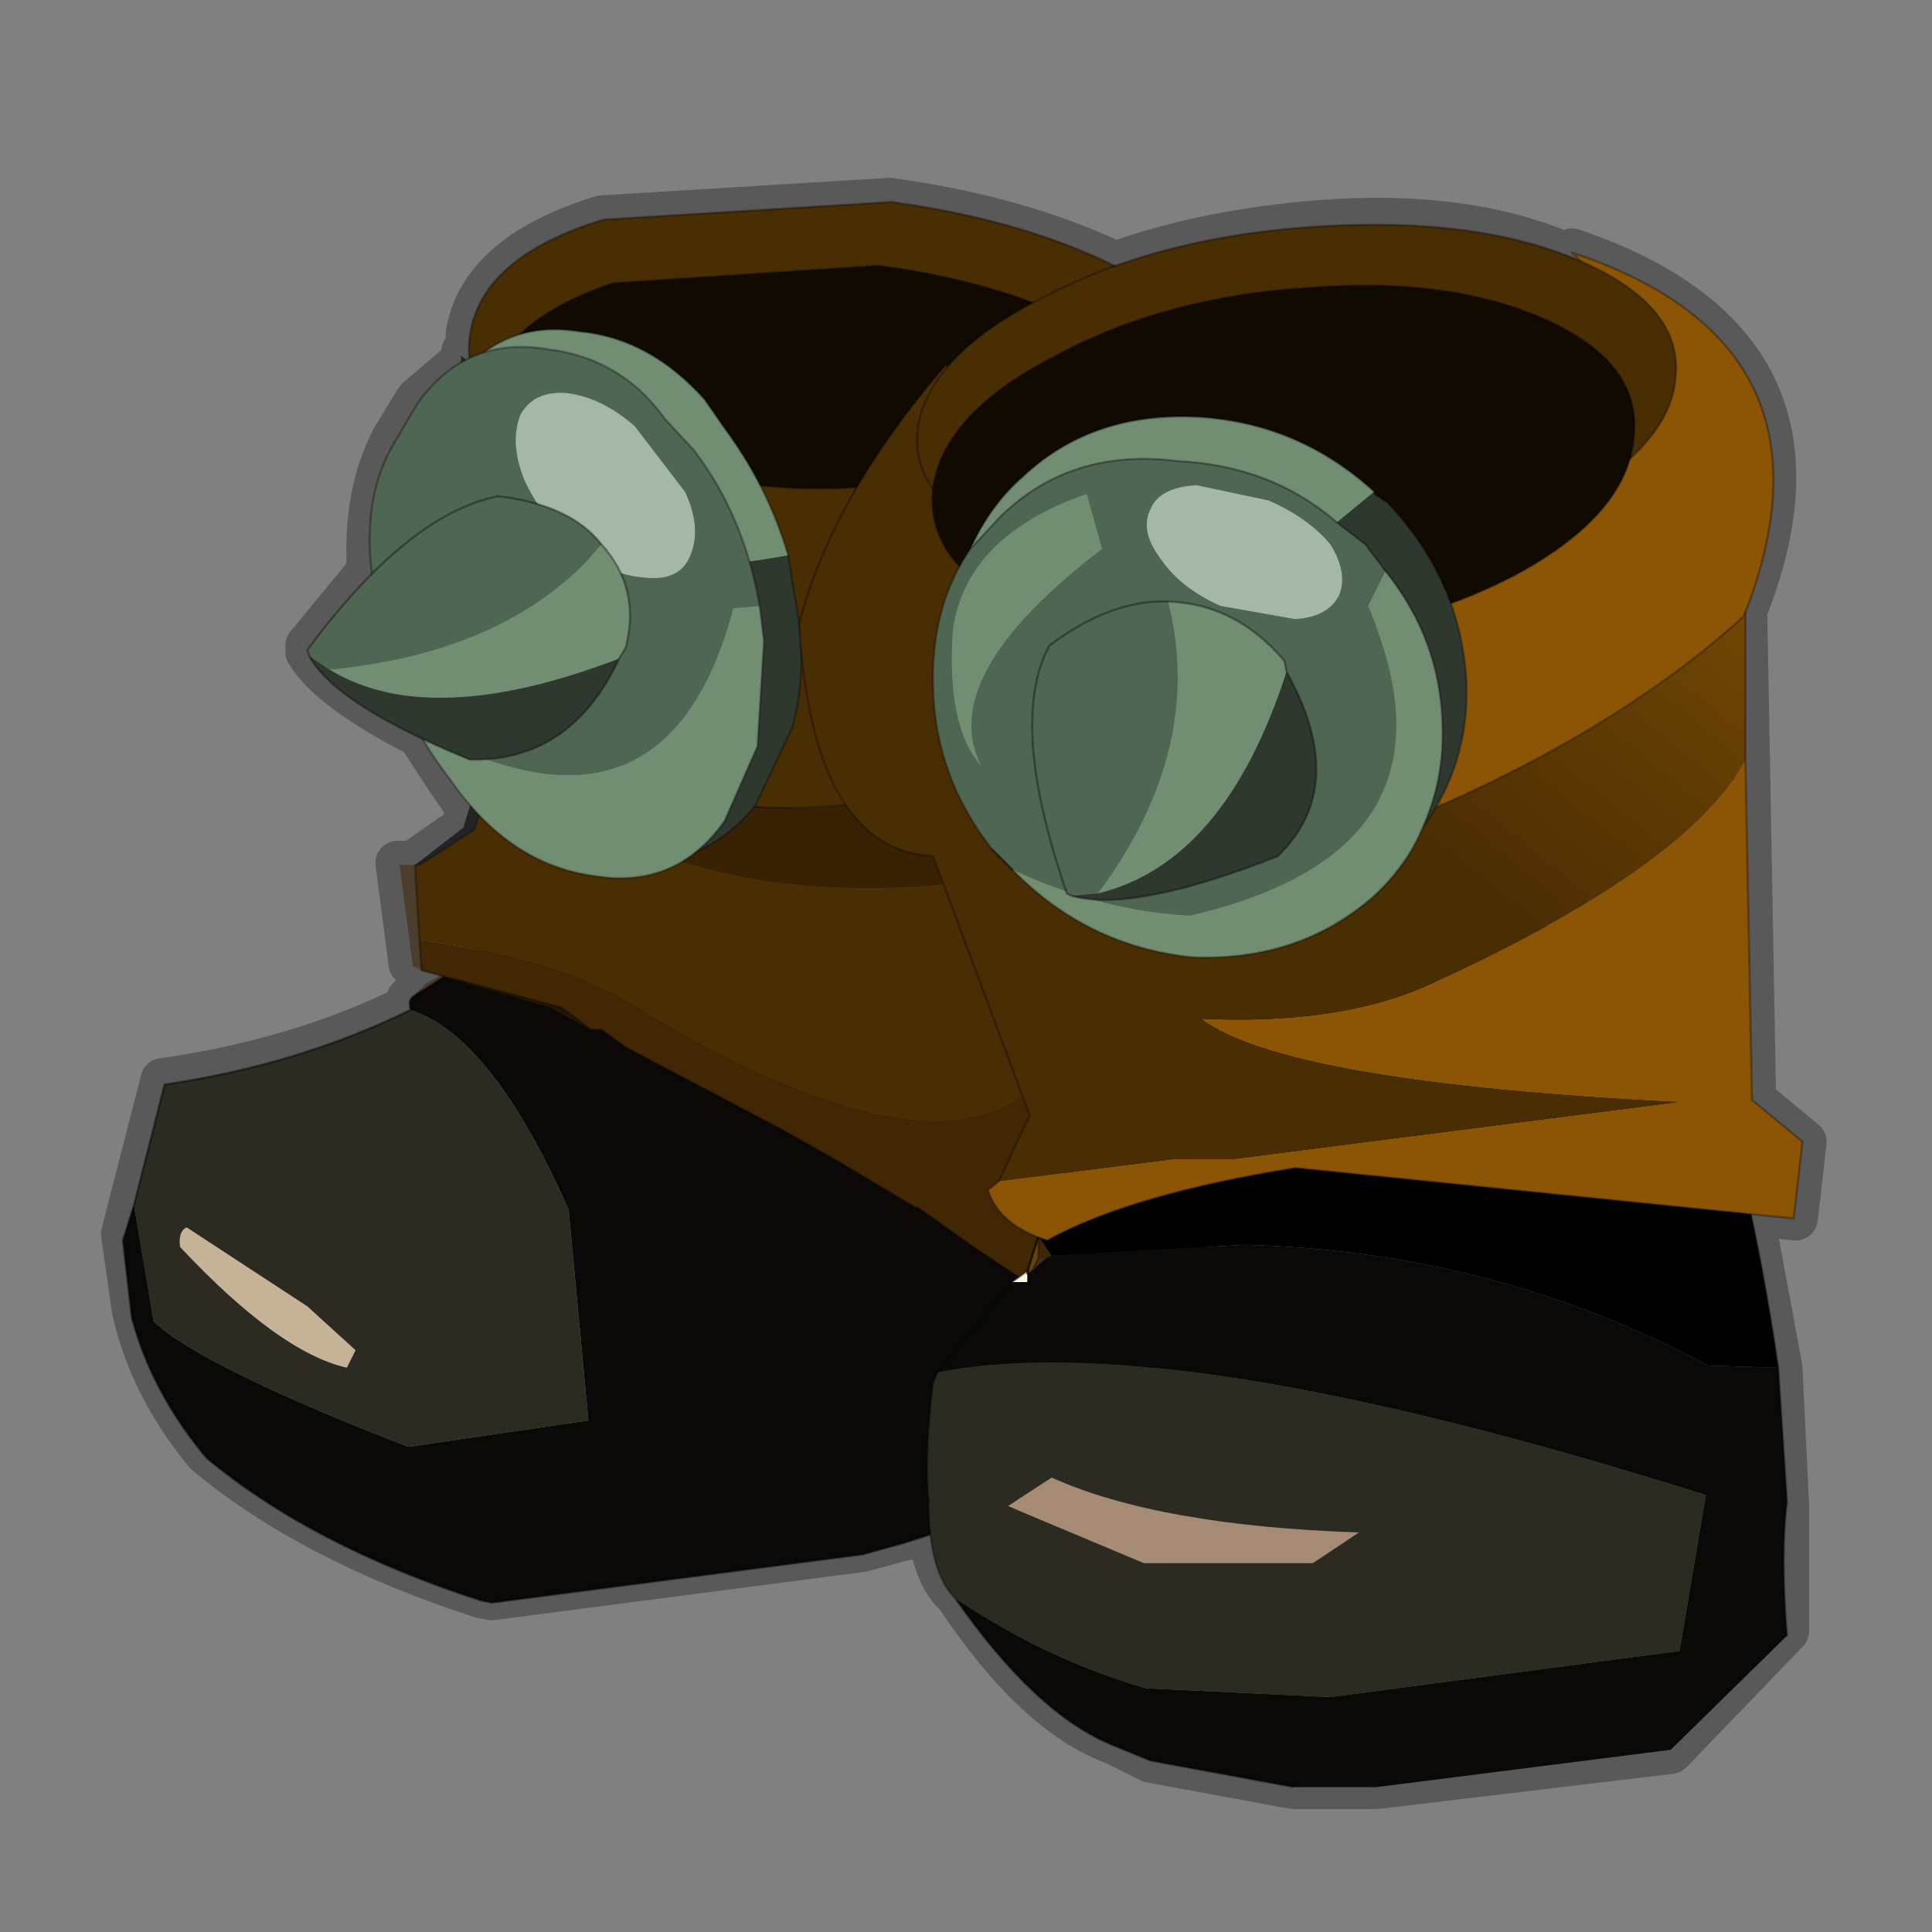 <?xml version="1.0" encoding="UTF-8" standalone="no"?>
<svg xmlns:xlink="http://www.w3.org/1999/xlink" height="440.0px" width="440.0px" xmlns="http://www.w3.org/2000/svg">
  <rect width="100%" height="100%" fill="#808080" stroke="none"/>
  <g transform="matrix(10.0, 0.0, 0.0, 10.0, 0.0, 0.0)">
    <use height="44.0" transform="matrix(1.0, 0.0, 0.0, 1.0, 0.0, 0.0)" width="44.0" xlink:href="#shape0"/>
  </g>
  <defs>
    <g id="shape0" transform="matrix(1.0, 0.0, 0.0, 1.0, 0.0, 0.0)">
      <path d="M44.0 44.0 L0.0 44.0 0.0 0.0 44.0 0.0 44.0 44.0" fill="#43adca" fill-opacity="0.0" fill-rule="evenodd" stroke="none"/>
      <path d="M30.15 5.05 Q33.65 4.8 36.0 5.95 L35.8 5.7 Q42.15 7.85 39.75 13.9 L39.75 14.05 39.95 25.05 41.1 26.0 40.9 27.75 39.9 27.65 40.55 31.15 40.7 34.25 40.7 37.15 38.05 39.9 31.35 40.7 29.45 40.7 26.2 40.1 25.4 39.7 Q23.6 39.05 21.8 36.35 21.3 35.9 21.2 34.95 L20.55 35.05 19.65 35.3 11.2 36.4 10.95 36.35 Q7.1 35.1 4.7 33.1 3.45 31.6 3.05 29.85 L2.8 28.1 3.7 24.6 Q6.85 24.15 9.35 22.9 L9.3 22.75 9.7 22.3 9.95 22.2 9.35 21.95 9.05 19.65 9.4 19.65 10.55 18.85 10.65 18.4 10.2 17.75 9.55 16.75 Q7.5 15.7 7.0 14.85 L7.0 14.7 8.4 13.0 Q8.3 11.25 8.95 10.0 L9.5 9.1 10.55 8.2 10.55 8.0 10.6 8.1 10.65 8.1 10.65 7.6 Q10.95 5.8 13.7 4.95 L20.25 4.55 Q23.2 4.95 25.4 6.0 27.5 5.25 30.15 5.05 M25.4 6.0 L26.45 6.6 27.3 7.2 M27.05 19.25 Q26.85 20.55 27.15 22.2 L28.35 25.45 M20.3 7.05 L21.3 8.2 21.3 8.25 21.45 8.4 21.55 8.25 21.55 8.3 Q22.35 7.35 23.85 6.65 L25.4 6.0 M21.2 34.95 L21.15 34.25 21.25 31.45 21.3 31.2 23.05 29.15 23.4 28.9 23.6 28.15 Q22.75 27.8 22.5 27.1 L22.75 26.85 23.45 25.4 21.25 19.45 20.3 19.25 M21.4 25.4 L20.3 29.05 M27.3 29.15 L27.2 29.7 27.15 29.75 27.0 29.75 27.15 30.65 25.45 31.5 23.1 32.3 23.1 34.4 22.7 34.5 22.5 34.5 21.2 34.95" fill="none" stroke="#000000" stroke-linecap="round" stroke-linejoin="round" stroke-opacity="0.302" stroke-width="1.0"/>
      <path d="M11.05 21.6 L9.7 22.4 9.3 22.8 9.35 23.0 Q9.3 22.8 9.4 22.7 L9.95 22.35 11.05 21.6" fill="#3f2403" fill-opacity="0.502" fill-rule="evenodd" stroke="none"/>
      <path d="M4.25 27.95 Q4.05 28.05 4.1 28.4 6.35 30.8 7.9 31.15 L8.1 30.75 7.0 29.75 4.25 27.95" fill="#c6b397" fill-rule="evenodd" stroke="none"/>
      <path d="M3.05 27.45 L2.8 28.25 3.0 30.0 Q3.45 31.7 4.7 33.2 7.1 35.2 10.95 36.45 L11.2 36.5 19.65 35.4 20.55 35.15 22.45 34.55 22.65 34.55 23.15 34.55 23.05 32.45 23.0 32.4 23.05 32.4 23.3 30.25 23.05 32.4 25.45 31.55 27.15 30.7 26.65 28.0 24.7 23.15 21.25 19.25 15.1 17.65 13.7 19.0 13.6 19.15 11.9 21.0 11.2 21.5 11.05 21.6 9.95 22.35 9.4 22.7 Q9.3 22.8 9.35 23.0 11.2 23.6 12.95 27.55 L13.4 32.35 9.3 32.95 Q4.65 31.15 3.5 30.1 L3.05 27.45" fill="#0a0907" fill-rule="evenodd" stroke="none"/>
      <path d="M4.25 27.95 L7.0 29.75 8.1 30.75 7.9 31.15 Q6.35 30.8 4.1 28.4 4.05 28.05 4.25 27.95 M9.35 23.0 Q6.8 24.25 3.75 24.7 L3.05 27.45 3.5 30.1 Q4.65 31.15 9.3 32.95 L13.4 32.35 12.95 27.55 Q11.2 23.6 9.35 23.0" fill="#2b2b21" fill-rule="evenodd" stroke="none"/>
      <path d="M3.05 27.45 L2.8 28.25 3.0 30.0 Q3.45 31.7 4.7 33.2 7.1 35.2 10.95 36.45 L11.2 36.5 19.65 35.4 20.55 35.15 22.45 34.55 22.65 34.55 23.15 34.55 23.05 32.45 25.45 31.55 27.15 30.7 27.4 30.55 26.65 28.0 M24.7 23.15 L21.25 19.25 15.1 17.65 13.7 19.0 13.6 19.15 11.9 21.0 11.2 21.5 11.05 21.6 9.95 22.35 9.4 22.7 Q9.3 22.8 9.35 23.0 6.8 24.25 3.75 24.7 L3.05 27.45 M23.05 32.4 L23.05 32.45 M23.05 32.4 L23.3 30.25" fill="none" stroke="#000000" stroke-linecap="round" stroke-linejoin="round" stroke-opacity="0.451" stroke-width="0.05"/>
      <path d="M22.25 20.05 L27.25 18.5 M13.9 22.6 L23.45 24.95" fill="none" stroke="#000000" stroke-linecap="round" stroke-linejoin="round" stroke-opacity="0.302" stroke-width="0.05"/>
      <path d="M13.75 5.0 Q10.95 5.85 10.7 7.65 10.45 9.35 12.95 10.9 15.35 12.45 19.1 12.95 L25.6 12.55 Q28.45 11.65 28.65 9.95 28.95 8.2 26.45 6.65 24.0 5.1 20.3 4.6 L13.75 5.0" fill="#492d03" fill-rule="evenodd" stroke="none"/>
      <path d="M13.75 5.0 Q10.95 5.85 10.7 7.65 10.45 9.35 12.95 10.9 15.35 12.45 19.1 12.95 L25.6 12.55 Q28.45 11.65 28.65 9.95 28.95 8.2 26.45 6.65 24.0 5.1 20.3 4.6 L13.75 5.0 Z" fill="none" stroke="#000000" stroke-linecap="round" stroke-linejoin="round" stroke-opacity="0.302" stroke-width="0.05"/>
      <path d="M27.7 11.25 Q27.95 9.5 25.7 8.0 23.45 6.5 20.0 6.05 L13.95 6.45 Q11.3 7.35 11.05 9.1 10.8 10.85 13.1 12.4 15.35 13.95 18.8 14.4 L24.85 13.95 Q27.45 13.0 27.7 11.25" fill="#100a01" fill-rule="evenodd" stroke="none"/>
      <path d="M27.7 11.25 Q27.95 9.5 25.7 8.0 23.45 6.5 20.0 6.05 L13.95 6.45 Q11.3 7.35 11.05 9.1 10.8 10.85 13.1 12.4 15.35 13.95 18.8 14.4 L24.85 13.95 Q27.45 13.0 27.7 11.25 Z" fill="none" stroke="#000000" stroke-linecap="round" stroke-linejoin="round" stroke-opacity="0.302" stroke-width="0.05"/>
      <path d="M30.0 14.45 Q30.85 11.8 28.8 9.05 L28.3 8.35 27.85 8.55 Q17.65 13.8 10.9 8.35 11.3 9.7 12.25 10.75 11.3 9.75 10.75 8.5 L9.3 10.05 9.75 12.45 Q9.95 13.6 10.55 14.65 15.8 22.25 30.0 14.45 M9.55 21.4 Q12.4 21.85 13.65 22.5 L14.0 22.65 Q20.8 26.9 23.4 24.9 23.8 23.8 22.25 20.05 15.2 20.95 11.2 17.0 11.3 17.7 11.05 18.1 L10.8 18.9 9.55 19.7 9.45 19.7 9.55 21.4" fill="#492d03" fill-rule="evenodd" stroke="none"/>
      <path d="M10.8 8.35 L10.5 8.1 10.5 8.3 9.2 9.95 9.6 12.45 Q9.85 13.9 10.75 15.05 L10.95 16.8 10.8 18.05 10.55 18.85 9.45 19.7 9.55 19.7 10.8 18.9 11.05 18.1 Q11.3 17.7 11.2 17.0 L10.95 15.15 10.55 14.65 Q9.95 13.6 9.75 12.45 L9.3 10.05 10.75 8.5 10.8 8.35 M10.95 16.8 L11.2 17.0 10.95 16.8" fill="#222427" fill-rule="evenodd" stroke="none"/>
      <path d="M10.9 8.35 L10.85 8.15 10.8 8.35 10.75 8.5 Q11.3 9.75 12.25 10.75 11.3 9.7 10.9 8.35" fill="#98592a" fill-rule="evenodd" stroke="none"/>
      <path d="M9.45 19.7 L9.1 19.7 9.4 22.0 9.6 22.1 12.55 22.95 13.45 23.45 12.8 22.95 9.6 22.1 9.55 21.4 9.45 19.7" fill="#3f2403" fill-opacity="0.502" fill-rule="evenodd" stroke="none"/>
      <path d="M13.45 23.45 L13.7 23.45 14.25 23.85 17.85 25.75 19.0 26.4 20.85 27.5 20.9 27.5 22.1 28.35 Q24.75 30.15 25.3 30.25 L25.35 30.4 27.25 29.7 Q27.2 29.15 28.4 25.55 L28.4 25.5 27.15 22.25 Q26.8 20.35 27.15 18.85 L22.25 20.05 Q23.8 23.8 23.4 24.9 20.8 26.9 14.0 22.65 L13.65 22.5 Q12.4 21.85 9.55 21.4 L9.6 22.1 12.8 22.95 13.45 23.45" fill="#412703" fill-rule="evenodd" stroke="none"/>
      <path d="M27.15 18.85 Q27.7 16.2 30.0 14.45 15.8 22.25 10.55 14.65 L10.95 15.15 11.2 17.0 Q15.2 20.95 22.25 20.05 L27.15 18.85" fill="#382203" fill-rule="evenodd" stroke="none"/>
      <path d="M13.45 23.45 L13.7 23.45 14.25 23.85 17.85 25.75 19.0 26.4 20.85 27.5 20.9 27.5 22.1 28.35 Q24.75 30.15 25.3 30.25 L25.35 30.4 27.25 29.7 Q27.2 29.15 28.4 25.55 L28.4 25.5 27.15 22.25 Q26.8 20.35 27.15 18.85 27.7 16.2 30.0 14.45 30.85 11.8 28.8 9.05 M10.75 8.5 L9.3 10.05 9.75 12.45 Q9.95 13.6 10.55 14.65 L10.95 15.15 11.2 17.0 M13.45 23.45 L12.8 22.95 9.6 22.1 9.55 21.4 9.45 19.7 9.55 19.7 10.8 18.9 11.05 18.1 Q11.3 17.7 11.2 17.0" fill="none" stroke="#000000" stroke-linecap="round" stroke-linejoin="round" stroke-opacity="0.302" stroke-width="0.05"/>
      <path d="M27.85 8.55 Q17.65 13.8 10.9 8.35 M11.2 17.0 L10.95 16.8 M30.0 14.45 Q15.8 22.25 10.55 14.65" fill="none" stroke="#000000" stroke-linecap="round" stroke-linejoin="round" stroke-opacity="0.302" stroke-width="0.05"/>
      <path d="M32.6 20.05 L28.65 20.05 24.0 22.5 24.0 22.55 28.8 20.4 32.6 20.05 M23.65 28.15 L23.4 28.95 23.4 29.0 23.5 28.95 23.45 28.95 23.4 28.95 23.45 28.95 23.5 28.95 23.65 28.65 23.65 28.15 M23.45 28.95 L23.4 29.0 23.45 28.95" fill="#6a4106" fill-rule="evenodd" stroke="none"/>
      <path d="M23.65 28.65 L23.85 28.65 23.95 28.6 23.65 28.15 23.65 28.65" fill="#3f2403" fill-opacity="0.502" fill-rule="evenodd" stroke="none"/>
      <path d="M23.4 28.95 L23.05 29.2 23.4 29.2 23.4 29.0 23.4 28.95" fill="#fcf8e2" fill-rule="evenodd" stroke="none"/>
      <path d="M23.95 33.65 L22.95 34.3 26.05 35.6 29.9 35.6 30.95 34.9 Q26.4 34.75 23.95 33.65" fill="#a58b74" fill-rule="evenodd" stroke="none"/>
      <path d="M23.65 28.65 L23.5 28.95 23.85 28.65 23.65 28.65" fill="#393124" fill-rule="evenodd" stroke="none"/>
      <path d="M21.35 31.25 L21.25 31.5 Q21.05 33.1 21.15 34.2 21.15 35.8 21.75 36.4 23.85 37.8 26.1 38.45 L30.3 38.65 38.25 37.6 38.85 34.05 Q26.65 30.2 21.35 31.25 M23.95 33.65 Q26.4 34.75 30.95 34.9 L29.9 35.6 26.05 35.6 22.95 34.3 23.95 33.65" fill="#2b2b21" fill-rule="evenodd" stroke="none"/>
      <path d="M23.05 29.2 L21.35 31.25 Q26.65 30.2 38.85 34.05 L38.25 37.6 30.3 38.65 26.1 38.45 Q23.85 37.8 21.75 36.4 23.6 39.05 25.35 39.75 L26.2 40.1 29.45 40.7 31.35 40.7 38.05 39.85 40.7 37.25 Q40.55 35.4 40.7 34.2 L40.5 31.15 38.9 31.1 Q34.05 28.5 28.35 28.35 L23.95 28.6 23.85 28.65 23.5 28.95 23.4 29.0 23.4 29.2 23.05 29.2" fill="#0a0907" fill-rule="evenodd" stroke="none"/>
      <path d="M24.0 22.55 L24.6 25.85 23.65 28.15 23.95 28.6 28.35 28.35 Q34.05 28.5 38.9 31.1 L40.5 31.15 Q39.85 26.65 38.5 22.45 L32.6 20.05 28.8 20.4 24.0 22.55" fill="#000000" fill-rule="evenodd" stroke="none"/>
      <path d="M32.6 20.05 L28.65 20.05 24.0 22.5 24.0 22.55 M23.65 28.15 L23.4 28.95 23.4 29.0" fill="none" stroke="#000000" stroke-linecap="round" stroke-linejoin="round" stroke-opacity="0.702" stroke-width="0.05"/>
      <path d="M24.0 22.55 L24.6 25.85 23.65 28.15 M23.4 28.95 L23.05 29.2 21.35 31.25 21.25 31.5 Q21.05 33.1 21.15 34.2 21.15 35.8 21.75 36.4 23.6 39.05 25.35 39.75 L26.2 40.1 29.45 40.7 M40.7 37.25 Q40.55 35.4 40.7 34.2 L40.5 31.15 Q39.85 26.65 38.5 22.45 L32.6 20.05 28.8 20.4 24.0 22.55 M23.5 28.95 L23.45 28.95 23.4 28.95 M23.5 28.95 L23.65 28.65 23.65 28.15 M23.85 28.65 L23.5 28.95 23.4 29.0 23.45 28.95" fill="none" stroke="#000000" stroke-linecap="round" stroke-linejoin="round" stroke-opacity="0.302" stroke-width="0.05"/>
      <path d="M17.95 12.65 Q17.5 11.1 16.5 9.75 L16.05 9.1 Q14.8 7.7 13.2 7.55 11.35 7.25 10.25 8.85 L9.75 9.55 Q9.5 10.2 9.4 11.05 12.5 13.65 17.95 12.65" fill="#718e73" fill-rule="evenodd" stroke="none"/>
      <path d="M9.4 11.05 Q9.15 11.9 9.25 12.9 9.45 15.35 11.0 17.3 12.35 19.3 14.25 19.6 16.0 19.8 17.2 18.35 L18.05 16.55 Q18.35 15.45 18.2 14.2 L17.95 12.65 Q12.5 13.65 9.4 11.05" fill="#2f382e" fill-rule="evenodd" stroke="none"/>
      <path d="M17.95 12.65 Q17.5 11.1 16.5 9.75 L16.05 9.1 Q14.8 7.7 13.2 7.55 11.35 7.25 10.25 8.85 L9.75 9.55 Q9.5 10.2 9.4 11.05 9.15 11.9 9.25 12.9 9.45 15.35 11.0 17.3 12.35 19.3 14.25 19.6 16.0 19.8 17.2 18.35 L18.05 16.55 Q18.35 15.45 18.2 14.2 L17.95 12.65 Z" fill="none" stroke="#000000" stroke-linecap="round" stroke-linejoin="round" stroke-opacity="0.302" stroke-width="0.05"/>
      <path d="M17.3 13.8 Q16.95 11.75 15.8 10.25 L15.15 9.55 Q14.15 8.15 12.45 7.95 10.6 7.65 9.5 9.2 L9.0 10.05 Q8.2 11.35 8.5 13.3 L8.8 15.0 10.6 17.1 Q15.3 19.1 16.7 13.85 L17.3 13.8" fill="#4f6653" fill-rule="evenodd" stroke="none"/>
      <path d="M8.8 15.0 Q9.25 16.45 10.25 17.75 11.6 19.7 13.55 19.95 15.4 20.25 16.5 18.7 L17.25 17.0 17.4 14.6 17.3 13.8 16.7 13.85 Q15.3 19.1 10.6 17.1 L8.8 15.0" fill="#718e73" fill-rule="evenodd" stroke="none"/>
      <path d="M17.3 13.8 Q16.95 11.75 15.8 10.25 L15.15 9.55 Q14.15 8.15 12.45 7.95 10.6 7.65 9.5 9.2 L9.0 10.05 Q8.2 11.35 8.5 13.3 L8.8 15.0 Q9.25 16.45 10.25 17.75 11.6 19.7 13.55 19.95 15.4 20.25 16.5 18.7 L17.25 17.0 17.4 14.6 17.3 13.8 Z" fill="none" stroke="#000000" stroke-linecap="round" stroke-linejoin="round" stroke-opacity="0.302" stroke-width="0.05"/>
      <path d="M13.1 12.45 Q13.9 13.1 14.65 13.15 15.45 13.25 15.7 12.7 16.0 12.05 15.6 11.2 L14.45 9.7 Q13.7 9.05 12.9 8.95 12.15 8.9 11.85 9.45 11.6 10.1 11.95 10.95 12.35 11.8 13.1 12.45" fill="#a5b8a5" fill-rule="evenodd" stroke="none"/>
      <path d="M14.1 15.0 Q9.8 16.65 7.5 15.25 11.65 14.85 13.7 12.4 14.6 13.4 14.25 14.75 L14.1 15.0" fill="#718e73" fill-rule="evenodd" stroke="none"/>
      <path d="M7.5 15.25 L7.05 14.95 7.0 14.8 Q9.3 11.7 11.35 11.3 13.0 11.5 13.7 12.4 11.65 14.85 7.5 15.25" fill="#4f6653" fill-rule="evenodd" stroke="none"/>
      <path d="M14.1 15.0 Q13.0 17.35 10.7 17.3 7.65 16.05 7.05 14.95 L7.5 15.25 Q9.8 16.65 14.1 15.0" fill="#2f382e" fill-rule="evenodd" stroke="none"/>
      <path d="M7.05 14.95 Q7.65 16.05 10.7 17.3 13.0 17.35 14.1 15.0 M7.05 14.95 L7.0 14.8 Q9.3 11.7 11.35 11.3 13.0 11.5 13.7 12.4 14.6 13.4 14.25 14.75 L14.1 15.0" fill="none" stroke="#000000" stroke-linecap="round" stroke-linejoin="round" stroke-opacity="0.353" stroke-width="0.05"/>
      <path d="M33.25 10.65 L30.6 15.3 31.6 18.85 Q36.6 16.85 39.7 14.05 L39.75 14.1 39.75 13.95 Q42.1 7.85 35.8 5.75 37.95 7.8 33.25 10.65 M39.75 17.3 Q38.5 19.7 32.6 22.4 30.55 23.35 27.35 23.2 29.25 24.65 38.2 25.1 L28.05 26.4 26.7 26.4 22.75 26.9 22.5 27.1 Q22.75 27.9 23.85 28.25 25.75 27.2 29.5 26.6 L40.85 27.75 41.05 26.0 39.9 25.05 39.75 17.3 M39.7 14.05 L39.75 13.95 39.7 14.05" fill="#8b5505" fill-rule="evenodd" stroke="none"/>
      <path d="M22.75 15.6 Q21.1 15.45 21.8 13.5 22.35 13.25 22.95 12.95 L21.55 8.3 Q18.95 11.3 18.2 14.2 18.5 19.35 21.25 19.5 L23.45 25.4 22.75 26.9 26.7 26.4 28.05 26.4 38.2 25.1 Q29.25 24.65 27.35 23.2 30.55 23.35 32.6 22.4 38.5 19.7 39.75 17.3 L39.75 14.1 39.7 14.05 Q36.6 16.85 31.6 18.85 L30.6 15.3 33.25 10.65 Q29.55 14.5 22.75 15.6" fill="url(#gradient0)" fill-rule="evenodd" stroke="none"/>
      <path d="M22.75 15.6 Q29.55 14.5 33.25 10.65 M39.75 14.1 L39.75 17.3 M22.75 26.9 L23.45 25.4 21.25 19.5 Q18.5 19.35 18.2 14.2 18.95 11.3 21.55 8.3 M22.75 26.9 L22.5 27.1 Q22.75 27.9 23.85 28.25 25.75 27.2 29.5 26.6 L40.85 27.75 41.05 26.0 39.9 25.05 39.75 17.3 M39.75 14.1 L39.75 13.95 Q42.1 7.85 35.8 5.75 37.95 7.8 33.25 10.65" fill="none" stroke="#000000" stroke-linecap="round" stroke-linejoin="round" stroke-opacity="0.302" stroke-width="0.05"/>
      <path d="M31.6 18.85 Q36.6 16.85 39.7 14.05 M39.75 13.95 L39.7 14.05" fill="none" stroke="#000000" stroke-linecap="round" stroke-linejoin="round" stroke-opacity="0.302" stroke-width="0.05"/>
      <path d="M23.9 6.7 Q21.15 8.05 20.9 9.75 20.7 11.45 23.1 12.45 25.4 13.45 29.0 13.2 32.55 13.05 35.25 11.7 37.95 10.3 38.15 8.7 38.4 7.0 36.0 5.95 33.7 4.95 30.15 5.15 26.55 5.35 23.9 6.7" fill="#492d03" fill-rule="evenodd" stroke="none"/>
      <path d="M23.9 6.7 Q21.15 8.05 20.9 9.75 20.7 11.45 23.1 12.45 25.4 13.45 29.0 13.2 32.55 13.05 35.25 11.7 37.95 10.3 38.15 8.7 38.4 7.0 36.0 5.95 33.7 4.95 30.15 5.15 26.55 5.35 23.9 6.7 Z" fill="none" stroke="#000000" stroke-linecap="round" stroke-linejoin="round" stroke-opacity="0.302" stroke-width="0.05"/>
      <path d="M37.2 10.05 Q37.45 8.35 35.35 7.35 33.15 6.3 29.85 6.55 26.55 6.75 24.05 8.1 21.5 9.4 21.25 11.1 21.05 12.8 23.2 13.85 25.4 14.85 28.7 14.65 32.0 14.4 34.5 13.1 37.0 11.75 37.2 10.05" fill="#100a01" fill-rule="evenodd" stroke="none"/>
      <path d="M37.2 10.05 Q37.45 8.35 35.35 7.35 33.15 6.3 29.85 6.55 26.55 6.75 24.05 8.1 21.5 9.4 21.25 11.1 21.05 12.8 23.2 13.85 25.4 14.85 28.7 14.65 32.0 14.4 34.5 13.1 37.0 11.75 37.2 10.05 Z" fill="none" stroke="#000000" stroke-linecap="round" stroke-linejoin="round" stroke-opacity="0.302" stroke-width="0.05"/>
      <path d="M31.55 13.0 L31.1 12.4 30.45 11.9 Q28.95 10.6 26.8 10.5 24.4 10.2 22.8 11.75 L22.1 12.5 Q21.2 13.8 21.25 15.65 21.3 17.7 22.6 19.35 L23.0 19.75 23.05 19.8 Q25.1 20.75 27.1 20.85 33.55 19.35 31.15 13.8 L31.55 13.0" fill="#4f6653" fill-rule="evenodd" stroke="none"/>
      <path d="M32.4 18.85 Q32.9 17.75 32.85 16.5 32.8 14.55 31.55 13.0 L31.15 13.8 Q33.55 19.35 27.1 20.85 25.1 20.75 23.05 19.8 24.75 21.55 27.15 21.8 29.6 21.9 31.3 20.4 32.05 19.7 32.4 18.85 M30.45 11.9 L31.3 11.2 Q29.6 9.65 27.35 9.5 24.9 9.35 23.3 10.85 22.55 11.5 22.1 12.5 L22.8 11.75 Q24.4 10.2 26.8 10.5 28.95 10.6 30.45 11.9" fill="#718e73" fill-rule="evenodd" stroke="none"/>
      <path d="M31.3 11.25 L31.3 11.2 30.45 11.9 31.1 12.4 31.55 13.0 Q32.8 14.55 32.85 16.5 32.9 17.75 32.4 18.85 33.45 17.4 33.4 15.6 33.3 13.25 31.6 11.45 L31.3 11.25" fill="#2f382e" fill-rule="evenodd" stroke="none"/>
      <path d="M31.3 11.25 L31.6 11.45 Q33.3 13.25 33.4 15.6 33.45 17.4 32.4 18.85 32.9 17.75 32.85 16.5 32.8 14.55 31.55 13.0 L31.1 12.4 30.45 11.9 M31.3 11.2 Q29.6 9.65 27.35 9.5 24.9 9.35 23.3 10.85 22.55 11.5 22.1 12.5 21.2 13.8 21.25 15.65 21.3 17.7 22.6 19.35 M23.05 19.8 Q24.75 21.55 27.15 21.8 29.6 21.9 31.3 20.4 32.05 19.7 32.4 18.85 M23.05 19.8 L23.0 19.75 22.6 19.35 M22.1 12.5 L22.8 11.75 Q24.4 10.2 26.8 10.5 28.95 10.6 30.45 11.9" fill="none" stroke="#000000" stroke-linecap="round" stroke-linejoin="round" stroke-opacity="0.302" stroke-width="0.05"/>
      <path d="M22.6 19.35 L23.05 19.8" fill="none" stroke="#000000" stroke-linecap="round" stroke-linejoin="round" stroke-opacity="0.302" stroke-width="0.05"/>
      <path d="M25.1 12.5 L24.75 11.25 Q22.0 12.2 21.7 14.35 21.55 16.55 22.35 17.45 21.3 15.4 25.1 12.5" fill="#718e73" fill-rule="evenodd" stroke="none"/>
      <path d="M26.45 12.75 Q26.9 13.4 27.8 13.8 L29.5 14.1 Q30.25 14.05 30.5 13.55 30.7 13.05 30.3 12.4 29.8 11.8 28.9 11.4 L27.25 11.05 Q26.4 11.1 26.2 11.6 25.95 12.1 26.45 12.75" fill="#a5b8a5" fill-rule="evenodd" stroke="none"/>
      <path d="M25.0 20.35 Q27.45 17.05 26.6 13.7 28.15 13.75 29.25 15.05 L29.3 15.3 Q27.9 19.65 25.0 20.35" fill="#718e73" fill-rule="evenodd" stroke="none"/>
      <path d="M24.4 20.4 L24.3 20.35 Q22.95 16.45 23.9 14.7 25.3 13.65 26.6 13.7 27.45 17.05 25.0 20.35 L24.4 20.4" fill="#4f6653" fill-rule="evenodd" stroke="none"/>
      <path d="M24.4 20.4 L25.0 20.35 Q27.9 19.65 29.3 15.3 30.75 17.9 29.1 19.5 25.8 20.8 24.4 20.4" fill="#2f382e" fill-rule="evenodd" stroke="none"/>
      <path d="M26.6 13.7 Q25.3 13.65 23.9 14.7 22.95 16.45 24.3 20.35 L24.4 20.4 M26.6 13.7 Q28.15 13.75 29.25 15.05 L29.3 15.3 Q30.75 17.9 29.1 19.5 25.8 20.8 24.4 20.4" fill="none" stroke="#000000" stroke-linecap="round" stroke-linejoin="round" stroke-opacity="0.353" stroke-width="0.05"/>
    </g>
    <linearGradient gradientTransform="matrix(-0.011, 0.013, 0.011, 0.009, 29.7, 16.5)" gradientUnits="userSpaceOnUse" id="gradient0" spreadMethod="pad" x1="-819.2" x2="819.2">
      <stop offset="0.0" stop-color="#8b5505"/>
      <stop offset="0.522" stop-color="#492d03"/>
    </linearGradient>
  </defs>
</svg>
